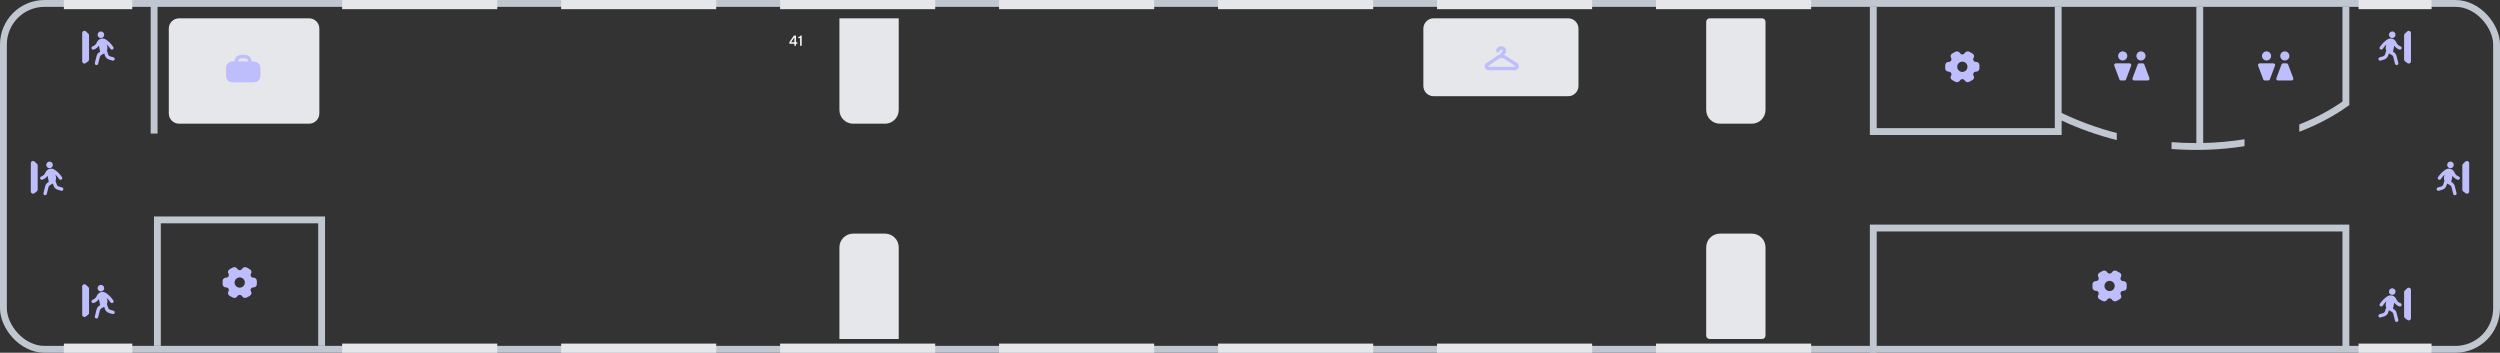<svg width="730" height="103" viewBox="0 0 730 103" fill="none" xmlns="http://www.w3.org/2000/svg">
<rect x="0" y="0" width="730" height="103" fill="#333333" stroke="none"/>
<rect x="1" y="1" width="728" height="101" rx="12" stroke="#C0C7D1" stroke-width="2"/>
<path d="M232.424 12.346H232.805V12.77H232.424V13.364H231.957V12.77H230.518V12.264L231.831 10.398H232.424V12.346ZM231.957 12.346V10.928L230.962 12.346H231.957ZM233.737 10.398H234.097V13.364H233.632V11.12H233.103V10.801C233.28 10.782 233.416 10.74 233.508 10.675C233.602 10.609 233.678 10.517 233.737 10.398Z" fill="#FAFAFA"/>
<path d="M45.959 100.993V64.207H93.915V100.993" stroke="#C0C7D1" stroke-width="2"/>
<path d="M45 1L45 39" stroke="#C0C7D1" stroke-width="2"/>
<path d="M49.289 8.351C49.289 6.694 50.632 5.351 52.289 5.351H90.249C91.906 5.351 93.249 6.694 93.249 8.351V33.117C93.249 34.774 91.906 36.117 90.249 36.117H52.289C50.632 36.117 49.289 34.774 49.289 33.117V8.351Z" fill="#E5E7EA"/>
<path d="M415.621 8.351C415.621 6.694 416.964 5.351 418.621 5.351H457.913C459.57 5.351 460.913 6.694 460.913 8.351V25.091C460.913 26.748 459.57 28.091 457.913 28.091H418.621C416.964 28.091 415.621 26.748 415.621 25.091V8.351Z" fill="#E5E7EA"/>
<path d="M498.211 72.221C498.211 70.012 500.002 68.221 502.211 68.221H511.528C513.738 68.221 515.528 70.012 515.528 72.221V97.987C515.528 98.54 515.081 98.987 514.528 98.987H499.211C498.659 98.987 498.211 98.54 498.211 97.987V72.221Z" fill="#E5E7EA"/>
<path d="M498.211 32.117C498.211 34.326 500.002 36.117 502.211 36.117H511.528C513.738 36.117 515.528 34.326 515.528 32.117V6.351C515.528 5.799 515.081 5.351 514.528 5.351H499.211C498.659 5.351 498.211 5.799 498.211 6.351V32.117Z" fill="#E5E7EA"/>
<path d="M245.109 72.221C245.109 70.012 246.9 68.221 249.109 68.221H258.427C260.636 68.221 262.427 70.012 262.427 72.221V98.987H245.109V72.221Z" fill="#E5E7EA"/>
<path d="M245.109 32.117C245.109 34.326 246.9 36.117 249.109 36.117H258.427C260.636 36.117 262.427 34.326 262.427 32.117V5.351H245.109V32.117Z" fill="#E5E7EA"/>
<path fill-rule="evenodd" clip-rule="evenodd" d="M546 38.415V2H548V37.415H600V33.606V2H602V32.98C607.18 35.474 612.592 37.423 618.102 38.845V40.907C612.597 39.52 607.188 37.621 602 35.194V38.415V39.415H601H547H546V38.415ZM634.087 43.505V41.5C636.512 41.688 638.931 41.781 641.333 41.779V2H643.333V41.755C647.432 41.663 651.473 41.295 655.402 40.661V42.688C648.525 43.77 641.328 44.056 634.087 43.505ZM671.388 38.486C676.555 36.516 681.34 34.008 685.58 30.985L686 30.685V30.17V2H684V29.652C680.204 32.304 675.959 34.539 671.388 36.34V38.486ZM546 65.585H547H685H686V66.585V102.313H684V67.585H548V103H546V66.585V65.585Z" fill="#C0C7D1"/>
<path fill-rule="evenodd" clip-rule="evenodd" d="M702 85.299V92.39C702 92.595 702.098 92.788 702.263 92.909L702.977 93.433C703.402 93.744 704 93.441 704 92.914V84.644C704 84.085 703.335 83.792 702.923 84.17L702.209 84.825C702.076 84.947 702 85.119 702 85.299ZM699.501 85.147C699.501 85.68 699.069 86.111 698.537 86.111C698.004 86.111 697.572 85.68 697.572 85.147C697.572 84.614 698.004 84.183 698.537 84.183C699.069 84.183 699.501 84.614 699.501 85.147ZM696.149 88.735C696.351 88.465 696.578 88.216 696.828 87.99L696.68 88.581C696.578 88.988 696.625 89.405 696.793 89.766C696.786 89.781 696.781 89.796 696.776 89.811L696.407 90.923C696.326 91.165 696.133 91.354 695.888 91.428L694.855 91.74C694.591 91.82 694.442 92.099 694.522 92.363C694.601 92.627 694.88 92.777 695.145 92.697L696.178 92.385C696.734 92.217 697.173 91.789 697.356 91.238L697.571 90.59L698.454 91.095C698.64 91.201 698.775 91.379 698.827 91.586L699.336 93.625C699.403 93.893 699.675 94.056 699.943 93.989C700.211 93.922 700.374 93.651 700.307 93.383L699.797 91.344C699.679 90.871 699.373 90.468 698.95 90.226L698.759 90.117L699.116 88.332C699.478 88.867 700.008 89.272 700.628 89.478C700.89 89.566 701.173 89.424 701.26 89.162C701.348 88.9 701.206 88.617 700.944 88.53C700.452 88.366 700.046 88.013 699.814 87.55L699.656 87.234C699.165 86.252 697.914 85.941 697.021 86.579L696.724 86.791C696.199 87.166 695.736 87.619 695.349 88.135L694.922 88.704C694.756 88.925 694.801 89.239 695.022 89.404C695.243 89.57 695.556 89.525 695.722 89.304L696.149 88.735Z" fill="#BFBEFC"/>
<path fill-rule="evenodd" clip-rule="evenodd" d="M26 84.299V91.39C26 91.595 25.902 91.788 25.737 91.909L25.023 92.433C24.598 92.744 24 92.441 24 91.914V83.644C24 83.085 24.665 82.792 25.077 83.17L25.791 83.825C25.924 83.947 26 84.119 26 84.299ZM28.499 84.147C28.499 84.68 28.931 85.111 29.463 85.111C29.996 85.111 30.428 84.68 30.428 84.147C30.428 83.614 29.996 83.183 29.463 83.183C28.931 83.183 28.499 83.614 28.499 84.147ZM31.851 87.735C31.649 87.465 31.422 87.216 31.172 86.99L31.32 87.581C31.422 87.988 31.375 88.405 31.207 88.766C31.214 88.781 31.219 88.796 31.224 88.811L31.593 89.923C31.674 90.165 31.867 90.354 32.112 90.428L33.145 90.74C33.409 90.82 33.558 91.099 33.478 91.363C33.399 91.627 33.12 91.777 32.855 91.697L31.822 91.385C31.266 91.217 30.827 90.789 30.644 90.238L30.429 89.59L29.546 90.095C29.36 90.201 29.225 90.379 29.173 90.586L28.664 92.625C28.597 92.893 28.325 93.056 28.057 92.989C27.789 92.922 27.627 92.651 27.694 92.383L28.203 90.344C28.321 89.871 28.627 89.468 29.05 89.226L29.241 89.117L28.884 87.332C28.522 87.867 27.992 88.272 27.372 88.478C27.11 88.566 26.827 88.424 26.74 88.162C26.652 87.9 26.794 87.617 27.056 87.53C27.548 87.366 27.954 87.013 28.186 86.55L28.344 86.234C28.835 85.252 30.086 84.941 30.979 85.579L31.276 85.791C31.801 86.166 32.264 86.619 32.651 87.135L33.078 87.704C33.244 87.925 33.199 88.239 32.978 88.404C32.757 88.57 32.444 88.525 32.278 88.304L31.851 87.735Z" fill="#BFBEFC"/>
<path fill-rule="evenodd" clip-rule="evenodd" d="M26 10.299V17.39C26 17.595 25.902 17.788 25.737 17.909L25.023 18.433C24.598 18.744 24 18.441 24 17.914V9.644C24 9.085 24.665 8.792 25.077 9.17L25.791 9.825C25.924 9.947 26 10.119 26 10.299ZM28.499 10.147C28.499 10.68 28.931 11.111 29.463 11.111C29.996 11.111 30.428 10.68 30.428 10.147C30.428 9.614 29.996 9.183 29.463 9.183C28.931 9.183 28.499 9.614 28.499 10.147ZM31.851 13.735C31.649 13.465 31.422 13.216 31.172 12.99L31.32 13.581C31.422 13.988 31.375 14.405 31.207 14.767C31.214 14.781 31.219 14.796 31.224 14.811L31.593 15.923C31.674 16.166 31.867 16.354 32.112 16.428L33.145 16.74C33.409 16.82 33.558 17.099 33.478 17.363C33.399 17.628 33.12 17.777 32.855 17.697L31.822 17.385C31.266 17.217 30.827 16.789 30.644 16.238L30.429 15.59L29.546 16.095C29.36 16.201 29.225 16.378 29.173 16.586L28.664 18.625C28.597 18.893 28.325 19.056 28.057 18.989C27.789 18.922 27.627 18.651 27.694 18.383L28.203 16.344C28.321 15.871 28.627 15.468 29.05 15.226L29.241 15.117L28.884 13.332C28.522 13.867 27.992 14.272 27.372 14.479C27.11 14.566 26.827 14.424 26.74 14.162C26.652 13.9 26.794 13.617 27.056 13.53C27.548 13.366 27.954 13.014 28.186 12.55L28.344 12.233C28.835 11.252 30.086 10.941 30.979 11.579L31.276 11.791C31.801 12.166 32.264 12.619 32.651 13.135L33.078 13.704C33.244 13.925 33.199 14.239 32.978 14.404C32.757 14.57 32.444 14.525 32.278 14.304L31.851 13.735Z" fill="#BFBEFC"/>
<path fill-rule="evenodd" clip-rule="evenodd" d="M11 48.299V55.39C11 55.595 10.902 55.788 10.737 55.909L10.023 56.432C9.598 56.744 9 56.441 9 55.914V47.644C9 47.085 9.665 46.792 10.077 47.17L10.791 47.825C10.924 47.947 11 48.119 11 48.299ZM13.499 48.147C13.499 48.679 13.931 49.111 14.463 49.111C14.996 49.111 15.428 48.679 15.428 48.147C15.428 47.614 14.996 47.183 14.463 47.183C13.931 47.183 13.499 47.614 13.499 48.147ZM16.851 51.735C16.649 51.465 16.422 51.216 16.172 50.99L16.32 51.581C16.422 51.988 16.375 52.405 16.207 52.767C16.214 52.781 16.219 52.796 16.224 52.811L16.593 53.923C16.674 54.166 16.867 54.354 17.112 54.428L18.145 54.74C18.409 54.82 18.558 55.099 18.479 55.363C18.399 55.627 18.12 55.777 17.855 55.697L16.822 55.385C16.266 55.217 15.827 54.789 15.644 54.238L15.429 53.59L14.546 54.095C14.36 54.201 14.225 54.379 14.173 54.586L13.664 56.625C13.597 56.893 13.325 57.056 13.057 56.989C12.789 56.922 12.627 56.651 12.694 56.383L13.203 54.344C13.321 53.871 13.627 53.468 14.05 53.226L14.241 53.117L13.884 51.332C13.522 51.867 12.992 52.272 12.372 52.478C12.11 52.566 11.827 52.424 11.74 52.162C11.652 51.9 11.794 51.617 12.056 51.53C12.548 51.366 12.954 51.014 13.186 50.55L13.344 50.233C13.835 49.252 15.086 48.941 15.979 49.579L16.276 49.791C16.801 50.166 17.265 50.619 17.651 51.135L18.078 51.704C18.244 51.925 18.199 52.239 17.978 52.404C17.757 52.57 17.444 52.525 17.278 52.304L16.851 51.735Z" fill="#BFBEFC"/>
<path fill-rule="evenodd" clip-rule="evenodd" d="M702 10.299V17.39C702 17.595 702.098 17.788 702.263 17.909L702.977 18.433C703.402 18.744 704 18.441 704 17.914V9.644C704 9.085 703.335 8.792 702.923 9.17L702.209 9.825C702.076 9.947 702 10.119 702 10.299ZM699.501 10.147C699.501 10.68 699.069 11.111 698.537 11.111C698.004 11.111 697.572 10.68 697.572 10.147C697.572 9.614 698.004 9.183 698.537 9.183C699.069 9.183 699.501 9.614 699.501 10.147ZM696.149 13.735C696.351 13.465 696.578 13.216 696.828 12.99L696.68 13.581C696.578 13.988 696.625 14.405 696.793 14.767C696.786 14.781 696.781 14.796 696.776 14.811L696.407 15.923C696.326 16.166 696.133 16.354 695.888 16.428L694.855 16.74C694.591 16.82 694.442 17.099 694.522 17.363C694.601 17.628 694.88 17.777 695.145 17.697L696.178 17.385C696.734 17.217 697.173 16.789 697.356 16.238L697.571 15.59L698.454 16.095C698.64 16.201 698.775 16.378 698.827 16.586L699.336 18.625C699.403 18.893 699.675 19.056 699.943 18.989C700.211 18.922 700.374 18.651 700.307 18.383L699.797 16.344C699.679 15.871 699.373 15.468 698.95 15.226L698.759 15.117L699.116 13.332C699.478 13.867 700.008 14.272 700.628 14.479C700.89 14.566 701.173 14.424 701.26 14.162C701.348 13.9 701.206 13.617 700.944 13.53C700.452 13.366 700.046 13.014 699.814 12.55L699.656 12.233C699.165 11.252 697.914 10.941 697.021 11.579L696.724 11.791C696.199 12.166 695.736 12.619 695.349 13.135L694.922 13.704C694.756 13.925 694.801 14.239 695.022 14.404C695.243 14.57 695.556 14.525 695.722 14.304L696.149 13.735Z" fill="#BFBEFC"/>
<path fill-rule="evenodd" clip-rule="evenodd" d="M719 48.299V55.39C719 55.595 719.098 55.788 719.263 55.909L719.977 56.432C720.402 56.744 721 56.441 721 55.914V47.644C721 47.085 720.335 46.792 719.923 47.17L719.209 47.825C719.076 47.947 719 48.119 719 48.299ZM716.501 48.147C716.501 48.679 716.069 49.111 715.537 49.111C715.004 49.111 714.572 48.679 714.572 48.147C714.572 47.614 715.004 47.183 715.537 47.183C716.069 47.183 716.501 47.614 716.501 48.147ZM713.149 51.735C713.351 51.465 713.578 51.216 713.828 50.99L713.68 51.581C713.578 51.988 713.625 52.405 713.793 52.767C713.786 52.781 713.781 52.796 713.776 52.811L713.407 53.923C713.326 54.166 713.133 54.354 712.888 54.428L711.855 54.74C711.591 54.82 711.442 55.099 711.522 55.363C711.601 55.627 711.88 55.777 712.145 55.697L713.178 55.385C713.734 55.217 714.173 54.789 714.356 54.238L714.571 53.59L715.454 54.095C715.64 54.201 715.775 54.379 715.827 54.586L716.336 56.625C716.403 56.893 716.675 57.056 716.943 56.989C717.211 56.922 717.374 56.651 717.307 56.383L716.797 54.344C716.679 53.871 716.373 53.468 715.95 53.226L715.759 53.117L716.116 51.332C716.478 51.867 717.008 52.272 717.628 52.478C717.89 52.566 718.173 52.424 718.26 52.162C718.348 51.9 718.206 51.617 717.944 51.53C717.452 51.366 717.046 51.014 716.814 50.55L716.656 50.233C716.165 49.252 714.914 48.941 714.021 49.579L713.724 49.791C713.199 50.166 712.736 50.619 712.349 51.135L711.922 51.704C711.756 51.925 711.801 52.239 712.022 52.404C712.243 52.57 712.556 52.525 712.722 52.304L713.149 51.735Z" fill="#BFBEFC"/>
<path fill-rule="evenodd" clip-rule="evenodd" d="M621 83.5C621 83.945 621 84.167 620.924 84.342C620.874 84.458 620.8 84.564 620.707 84.652C620.614 84.741 620.504 84.811 620.383 84.859C620.271 84.904 620.141 84.921 619.951 84.928C619.814 84.931 619.68 84.967 619.562 85.033C619.443 85.099 619.345 85.192 619.275 85.305C619.208 85.419 619.172 85.547 619.171 85.678C619.171 85.809 619.205 85.937 619.271 86.052C619.36 86.213 619.409 86.329 619.425 86.444C619.442 86.568 619.433 86.694 619.399 86.815C619.365 86.936 619.307 87.05 619.227 87.149C619.105 87.299 618.904 87.411 618.502 87.633L618.5 87.634L618.499 87.635C618.096 87.856 617.894 87.967 617.698 87.992C617.567 88.008 617.435 88 617.308 87.968C617.181 87.935 617.062 87.879 616.958 87.803C616.862 87.733 616.782 87.633 616.68 87.48C616.532 87.254 616.279 87.109 616 87.109C615.863 87.111 615.729 87.146 615.61 87.211C615.491 87.276 615.391 87.368 615.32 87.48C615.219 87.633 615.138 87.732 615.042 87.803C614.938 87.879 614.819 87.935 614.692 87.968C614.565 88 614.433 88.008 614.303 87.992C614.106 87.968 613.906 87.857 613.509 87.638L613.5 87.633L613.498 87.632C613.096 87.411 612.894 87.299 612.774 87.149C612.694 87.05 612.635 86.936 612.601 86.815C612.567 86.694 612.558 86.568 612.576 86.444C612.592 86.329 612.641 86.213 612.73 86.053C612.795 85.938 612.83 85.809 612.829 85.678C612.828 85.547 612.793 85.419 612.726 85.305C612.586 85.074 612.328 84.937 612.049 84.928C611.859 84.921 611.729 84.903 611.618 84.859C611.496 84.811 611.386 84.741 611.293 84.652C611.2 84.564 611.126 84.458 611.076 84.342C611 84.167 611 83.945 611 83.5C611 83.055 611 82.833 611.076 82.658C611.126 82.542 611.2 82.436 611.293 82.348C611.386 82.259 611.496 82.189 611.618 82.141C611.729 82.096 611.859 82.079 612.049 82.072C612.328 82.063 612.586 81.926 612.726 81.695C612.793 81.581 612.828 81.453 612.829 81.322C612.83 81.191 612.795 81.062 612.73 80.947C612.641 80.787 612.592 80.671 612.576 80.556C612.558 80.432 612.567 80.306 612.601 80.185C612.635 80.064 612.694 79.95 612.774 79.851C612.895 79.701 613.096 79.589 613.499 79.367L613.5 79.366L613.502 79.365C613.904 79.144 614.106 79.033 614.303 79.008C614.433 78.992 614.565 79 614.692 79.032C614.819 79.065 614.938 79.121 615.042 79.197C615.138 79.267 615.219 79.367 615.32 79.52C615.468 79.746 615.721 79.891 616 79.891C616.279 79.891 616.532 79.746 616.681 79.52C616.782 79.367 616.862 79.268 616.958 79.197C617.062 79.121 617.181 79.065 617.308 79.032C617.435 79 617.567 78.992 617.698 79.008C617.894 79.032 618.094 79.143 618.491 79.362L618.5 79.367C618.904 79.589 619.105 79.701 619.227 79.851C619.388 80.051 619.459 80.305 619.425 80.556C619.409 80.671 619.36 80.787 619.271 80.947C619.205 81.062 619.171 81.191 619.171 81.322C619.172 81.453 619.208 81.581 619.275 81.695C619.345 81.808 619.443 81.901 619.562 81.967C619.68 82.033 619.814 82.069 619.951 82.072C620.141 82.079 620.271 82.097 620.383 82.141C620.504 82.189 620.614 82.259 620.707 82.348C620.8 82.436 620.874 82.542 620.924 82.658C621 82.833 621 83.055 621 83.5ZM614.5 83.5C614.5 84.328 615.171 85 616 85C616.828 85 617.5 84.328 617.5 83.5C617.5 82.672 616.828 82 616 82C615.171 82 614.5 82.672 614.5 83.5Z" fill="#BFBEFC"/>
<path fill-rule="evenodd" clip-rule="evenodd" d="M578 19.5C578 19.945 578 20.167 577.924 20.342C577.874 20.458 577.8 20.564 577.707 20.652C577.614 20.741 577.504 20.811 577.383 20.859C577.271 20.904 577.141 20.921 576.951 20.928C576.814 20.931 576.68 20.967 576.562 21.033C576.443 21.099 576.345 21.192 576.275 21.305C576.208 21.419 576.172 21.547 576.171 21.678C576.171 21.809 576.205 21.937 576.271 22.052C576.36 22.213 576.409 22.329 576.425 22.444C576.442 22.568 576.433 22.694 576.399 22.815C576.365 22.936 576.307 23.05 576.227 23.149C576.105 23.299 575.904 23.411 575.502 23.633L575.5 23.634L575.499 23.635C575.096 23.856 574.894 23.967 574.698 23.992C574.567 24.008 574.435 24 574.308 23.968C574.181 23.935 574.062 23.879 573.958 23.803C573.862 23.733 573.782 23.633 573.68 23.48C573.532 23.254 573.279 23.109 573 23.109C572.863 23.111 572.729 23.146 572.61 23.211C572.491 23.276 572.391 23.368 572.32 23.48C572.219 23.633 572.138 23.732 572.042 23.803C571.938 23.879 571.819 23.935 571.692 23.968C571.565 24 571.433 24.008 571.303 23.992C571.106 23.968 570.906 23.857 570.509 23.638L570.5 23.633L570.498 23.632C570.096 23.411 569.894 23.299 569.774 23.149C569.694 23.05 569.635 22.936 569.601 22.815C569.567 22.694 569.558 22.568 569.576 22.444C569.592 22.329 569.641 22.213 569.73 22.053C569.795 21.938 569.83 21.809 569.829 21.678C569.828 21.547 569.793 21.419 569.726 21.305C569.586 21.074 569.328 20.937 569.049 20.928C568.859 20.921 568.729 20.903 568.618 20.859C568.496 20.811 568.386 20.741 568.293 20.652C568.2 20.564 568.126 20.458 568.076 20.342C568 20.167 568 19.945 568 19.5C568 19.055 568 18.833 568.076 18.658C568.126 18.542 568.2 18.436 568.293 18.348C568.386 18.259 568.496 18.189 568.618 18.141C568.729 18.096 568.859 18.079 569.049 18.072C569.328 18.063 569.586 17.926 569.726 17.695C569.793 17.581 569.828 17.453 569.829 17.322C569.83 17.191 569.795 17.062 569.73 16.947C569.641 16.787 569.592 16.671 569.576 16.556C569.558 16.432 569.567 16.306 569.601 16.185C569.635 16.064 569.694 15.95 569.774 15.851C569.895 15.7 570.096 15.589 570.499 15.367L570.5 15.366L570.502 15.365C570.904 15.144 571.106 15.033 571.303 15.008C571.433 14.992 571.565 15 571.692 15.033C571.819 15.065 571.938 15.121 572.042 15.197C572.138 15.267 572.219 15.367 572.32 15.52C572.468 15.746 572.721 15.891 573 15.891C573.279 15.891 573.532 15.746 573.681 15.52C573.782 15.367 573.862 15.268 573.958 15.197C574.062 15.121 574.181 15.065 574.308 15.033C574.435 15 574.567 14.992 574.698 15.008C574.894 15.032 575.094 15.143 575.491 15.362L575.5 15.367C575.904 15.589 576.105 15.701 576.227 15.851C576.388 16.051 576.459 16.305 576.425 16.556C576.409 16.671 576.36 16.787 576.271 16.947C576.205 17.062 576.171 17.191 576.171 17.322C576.172 17.453 576.208 17.581 576.275 17.695C576.345 17.808 576.443 17.901 576.562 17.967C576.68 18.033 576.814 18.069 576.951 18.072C577.141 18.079 577.271 18.097 577.383 18.141C577.504 18.189 577.614 18.259 577.707 18.348C577.8 18.436 577.874 18.542 577.924 18.658C578 18.833 578 19.055 578 19.5ZM571.5 19.5C571.5 20.328 572.171 21 573 21C573.828 21 574.5 20.328 574.5 19.5C574.5 18.672 573.828 18 573 18C572.171 18 571.5 18.672 571.5 19.5Z" fill="#BFBEFC"/>
<path fill-rule="evenodd" clip-rule="evenodd" d="M75 82.5C75 82.945 75 83.167 74.924 83.342C74.874 83.458 74.8 83.564 74.707 83.652C74.614 83.741 74.504 83.811 74.383 83.859C74.271 83.904 74.141 83.921 73.951 83.928C73.814 83.931 73.68 83.967 73.562 84.033C73.443 84.099 73.345 84.192 73.275 84.305C73.208 84.419 73.172 84.547 73.171 84.678C73.171 84.809 73.205 84.937 73.271 85.052C73.36 85.213 73.409 85.329 73.425 85.444C73.442 85.568 73.433 85.694 73.399 85.815C73.365 85.936 73.306 86.05 73.227 86.149C73.105 86.299 72.904 86.411 72.501 86.633L72.5 86.634L72.499 86.635C72.096 86.856 71.894 86.967 71.698 86.992C71.567 87.008 71.435 87 71.308 86.968C71.181 86.935 71.062 86.879 70.958 86.803C70.862 86.733 70.782 86.633 70.68 86.48C70.532 86.254 70.279 86.109 70 86.109C69.863 86.111 69.729 86.146 69.61 86.211C69.491 86.276 69.391 86.368 69.32 86.48C69.219 86.633 69.138 86.732 69.042 86.803C68.938 86.879 68.819 86.935 68.692 86.968C68.565 87 68.433 87.008 68.303 86.992C68.106 86.968 67.906 86.857 67.509 86.638L67.5 86.633L67.498 86.632C67.096 86.411 66.894 86.299 66.774 86.149C66.694 86.05 66.635 85.936 66.601 85.815C66.567 85.694 66.558 85.568 66.576 85.444C66.592 85.329 66.641 85.213 66.73 85.053C66.795 84.938 66.829 84.809 66.829 84.678C66.828 84.547 66.793 84.419 66.726 84.305C66.586 84.074 66.328 83.937 66.049 83.928C65.859 83.921 65.729 83.903 65.618 83.859C65.496 83.811 65.386 83.741 65.293 83.652C65.2 83.564 65.126 83.458 65.076 83.342C65 83.167 65 82.945 65 82.5C65 82.055 65 81.833 65.076 81.658C65.126 81.542 65.2 81.436 65.293 81.348C65.386 81.259 65.496 81.189 65.618 81.141C65.729 81.096 65.859 81.079 66.049 81.072C66.328 81.063 66.586 80.926 66.726 80.695C66.793 80.581 66.828 80.453 66.829 80.322C66.829 80.191 66.795 80.062 66.73 79.947C66.641 79.787 66.592 79.671 66.576 79.556C66.558 79.432 66.567 79.306 66.601 79.185C66.635 79.064 66.694 78.95 66.774 78.851C66.895 78.701 67.096 78.589 67.499 78.367L67.5 78.366L67.501 78.365C67.904 78.144 68.106 78.033 68.303 78.008C68.433 77.992 68.565 78 68.692 78.032C68.819 78.065 68.938 78.121 69.042 78.197C69.138 78.267 69.219 78.367 69.32 78.52C69.468 78.746 69.721 78.891 70 78.891C70.279 78.891 70.532 78.746 70.681 78.52C70.782 78.367 70.862 78.268 70.958 78.197C71.062 78.121 71.181 78.065 71.308 78.032C71.435 78 71.567 77.992 71.698 78.008C71.894 78.032 72.094 78.143 72.491 78.362L72.5 78.367C72.904 78.589 73.105 78.701 73.227 78.851C73.388 79.051 73.459 79.305 73.425 79.556C73.409 79.671 73.36 79.787 73.271 79.947C73.205 80.062 73.171 80.191 73.171 80.322C73.172 80.453 73.207 80.581 73.275 80.695C73.345 80.808 73.443 80.901 73.562 80.967C73.68 81.033 73.814 81.069 73.951 81.072C74.141 81.079 74.271 81.097 74.383 81.141C74.504 81.189 74.614 81.259 74.707 81.348C74.8 81.436 74.874 81.542 74.924 81.658C75 81.833 75 82.055 75 82.5ZM68.499 82.5C68.499 83.328 69.171 84 69.999 84C70.828 84 71.499 83.328 71.499 82.5C71.499 81.672 70.828 81 69.999 81C69.171 81 68.499 81.672 68.499 82.5Z" fill="#BFBEFC"/>
<path d="M621.833 19H617.833L619.333 23H620.333L621.833 19Z" fill="#BFBEFC"/>
<path fill-rule="evenodd" clip-rule="evenodd" d="M617.422 18.715C617.516 18.58 617.669 18.5 617.833 18.5H621.833C621.997 18.5 622.151 18.58 622.244 18.715C622.338 18.85 622.359 19.022 622.301 19.176L620.801 23.176C620.728 23.371 620.542 23.5 620.333 23.5H619.333C619.125 23.5 618.938 23.371 618.865 23.176L617.365 19.176C617.308 19.022 617.329 18.85 617.422 18.715ZM618.555 19.5L619.68 22.5H619.987L621.112 19.5H618.555Z" fill="#BFBEFC"/>
<path d="M623.167 23L627.167 23L625.667 19L624.667 19L623.167 23Z" fill="#BFBEFC"/>
<path fill-rule="evenodd" clip-rule="evenodd" d="M627.578 23.285C627.484 23.42 627.331 23.5 627.167 23.5L623.167 23.5C623.003 23.5 622.849 23.42 622.756 23.285C622.662 23.15 622.641 22.978 622.699 22.824L624.199 18.824C624.272 18.629 624.458 18.5 624.667 18.5L625.667 18.5C625.875 18.5 626.062 18.629 626.135 18.824L627.635 22.824C627.692 22.978 627.671 23.15 627.578 23.285ZM626.445 22.5L625.32 19.5L625.013 19.5L623.888 22.5L626.445 22.5Z" fill="#BFBEFC"/>
<path d="M621.167 16.333C621.167 17.07 620.57 17.667 619.833 17.667C619.097 17.667 618.5 17.07 618.5 16.333C618.5 15.597 619.097 15 619.833 15C620.57 15 621.167 15.597 621.167 16.333Z" fill="#BFBEFC"/>
<path d="M626.5 16.333C626.5 17.07 625.903 17.667 625.167 17.667C624.43 17.667 623.833 17.07 623.833 16.333C623.833 15.597 624.43 15 625.167 15C625.903 15 626.5 15.597 626.5 16.333Z" fill="#BFBEFC"/>
<path d="M663.833 19H659.833L661.333 23H662.333L663.833 19Z" fill="#BFBEFC"/>
<path fill-rule="evenodd" clip-rule="evenodd" d="M659.422 18.715C659.516 18.58 659.669 18.5 659.833 18.5H663.833C663.997 18.5 664.151 18.58 664.244 18.715C664.338 18.85 664.359 19.022 664.301 19.176L662.801 23.176C662.728 23.371 662.542 23.5 662.333 23.5H661.333C661.125 23.5 660.938 23.371 660.865 23.176L659.365 19.176C659.308 19.022 659.329 18.85 659.422 18.715ZM660.555 19.5L661.68 22.5H661.987L663.112 19.5H660.555Z" fill="#BFBEFC"/>
<path d="M665.167 23L669.167 23L667.667 19L666.667 19L665.167 23Z" fill="#BFBEFC"/>
<path fill-rule="evenodd" clip-rule="evenodd" d="M669.578 23.285C669.484 23.42 669.331 23.5 669.167 23.5L665.167 23.5C665.003 23.5 664.849 23.42 664.756 23.285C664.662 23.15 664.641 22.978 664.699 22.824L666.199 18.824C666.272 18.629 666.458 18.5 666.667 18.5L667.667 18.5C667.875 18.5 668.062 18.629 668.135 18.824L669.635 22.824C669.692 22.978 669.671 23.15 669.578 23.285ZM668.445 22.5L667.32 19.5L667.013 19.5L665.888 22.5L668.445 22.5Z" fill="#BFBEFC"/>
<path d="M663.167 16.333C663.167 17.07 662.57 17.667 661.833 17.667C661.097 17.667 660.5 17.07 660.5 16.333C660.5 15.597 661.097 15 661.833 15C662.57 15 663.167 15.597 663.167 16.333Z" fill="#BFBEFC"/>
<path d="M668.5 16.333C668.5 17.07 667.903 17.667 667.167 17.667C666.43 17.667 665.833 17.07 665.833 16.333C665.833 15.597 666.43 15 667.167 15C667.903 15 668.5 15.597 668.5 16.333Z" fill="#BFBEFC"/>
<path d="M66 19.875C66 18.84 66.84 18 67.875 18H74.125C75.16 18 76 18.84 76 19.875V22.125C76 23.16 75.16 24 74.125 24H67.875C66.84 24 66 23.16 66 22.125V19.875Z" fill="#BFBEFC"/>
<path fill-rule="evenodd" clip-rule="evenodd" d="M74.125 18.625H67.875C67.185 18.625 66.625 19.185 66.625 19.875V22.125C66.625 22.815 67.185 23.375 67.875 23.375H74.125C74.815 23.375 75.375 22.815 75.375 22.125V19.875C75.375 19.185 74.815 18.625 74.125 18.625ZM67.875 18C66.84 18 66 18.84 66 19.875V22.125C66 23.16 66.84 24 67.875 24H74.125C75.16 24 76 23.16 76 22.125V19.875C76 18.84 75.16 18 74.125 18H67.875Z" fill="#BFBEFC"/>
<path fill-rule="evenodd" clip-rule="evenodd" d="M71.5 17H70.5C69.948 17 69.5 17.448 69.5 18C69.5 18.552 69.948 19 70.5 19H71.5C72.052 19 72.5 18.552 72.5 18C72.5 17.448 72.052 17 71.5 17ZM70.5 16C69.395 16 68.5 16.895 68.5 18C68.5 19.105 69.395 20 70.5 20H71.5C72.605 20 73.5 19.105 73.5 18C73.5 16.895 72.605 16 71.5 16H70.5Z" fill="#BFBEFC"/>
<path fill-rule="evenodd" clip-rule="evenodd" d="M438.347 14.5C438.02 14.5 437.891 14.712 437.891 14.819C437.891 15.095 437.667 15.319 437.391 15.319C437.115 15.319 436.891 15.095 436.891 14.819C436.891 14.021 437.618 13.5 438.347 13.5C439.076 13.5 439.803 14.02 439.803 14.819C439.803 15.162 439.671 15.479 439.442 15.717C439.375 15.786 439.302 15.855 439.239 15.914C439.228 15.925 439.217 15.935 439.206 15.944C439.178 15.972 439.151 15.997 439.126 16.022C439.297 16.078 439.462 16.155 439.615 16.252L439.618 16.253L442.963 18.401C443.456 18.717 443.608 19.263 443.425 19.734C443.249 20.187 442.792 20.5 442.234 20.5H434.766C434.214 20.5 433.76 20.193 433.58 19.746C433.392 19.281 433.534 18.738 434.017 18.415L437.212 16.274C437.442 16.122 437.699 16.016 437.967 15.96C438.039 15.75 438.167 15.585 438.272 15.467C438.355 15.374 438.445 15.289 438.52 15.217C438.533 15.205 438.546 15.193 438.558 15.182C438.622 15.122 438.674 15.072 438.721 15.023C438.773 14.97 438.803 14.9 438.803 14.819C438.803 14.713 438.674 14.5 438.347 14.5ZM438.369 16.914C438.151 16.923 437.941 16.991 437.765 17.107L434.573 19.245C434.573 19.245 434.573 19.245 434.573 19.245C434.516 19.283 434.505 19.314 434.503 19.322C434.499 19.333 434.498 19.349 434.507 19.372C434.524 19.413 434.591 19.5 434.766 19.5H442.234C442.411 19.5 442.477 19.412 442.493 19.371C442.502 19.348 442.501 19.331 442.497 19.32C442.494 19.311 442.482 19.28 442.423 19.242L439.081 17.097C439.08 17.097 439.08 17.096 439.079 17.096C438.886 16.974 438.655 16.909 438.419 16.913L438.369 16.914Z" fill="#BFBEFC"/>
<rect x="483.557" y="100.325" width="45.292" height="2.675" fill="#E5E7EA"/>
<rect x="688.703" y="100.325" width="21.314" height="2.675" fill="#E5E7EA"/>
<rect x="419.615" y="100.325" width="45.292" height="2.675" fill="#E5E7EA"/>
<rect x="355.674" y="100.325" width="45.292" height="2.675" fill="#E5E7EA"/>
<rect x="291.732" y="100.325" width="45.292" height="2.675" fill="#E5E7EA"/>
<rect x="227.791" y="100.325" width="45.292" height="2.675" fill="#E5E7EA"/>
<rect x="163.85" y="100.325" width="45.292" height="2.675" fill="#E5E7EA"/>
<rect x="99.908" y="100.325" width="45.292" height="2.675" fill="#E5E7EA"/>
<rect x="18.648" y="100.325" width="19.982" height="2.675" fill="#E5E7EA"/>
<rect x="483.557" width="45.292" height="2.675" fill="#E5E7EA"/>
<rect x="688.703" width="21.314" height="2.675" fill="#E5E7EA"/>
<rect x="419.615" width="45.292" height="2.675" fill="#E5E7EA"/>
<rect x="355.674" width="45.292" height="2.675" fill="#E5E7EA"/>
<rect x="291.732" width="45.292" height="2.675" fill="#E5E7EA"/>
<rect x="227.791" width="45.292" height="2.675" fill="#E5E7EA"/>
<rect x="163.85" width="45.292" height="2.675" fill="#E5E7EA"/>
<rect x="99.908" width="45.292" height="2.675" fill="#E5E7EA"/>
<rect x="18.648" width="19.982" height="2.675" fill="#E5E7EA"/>
</svg>
